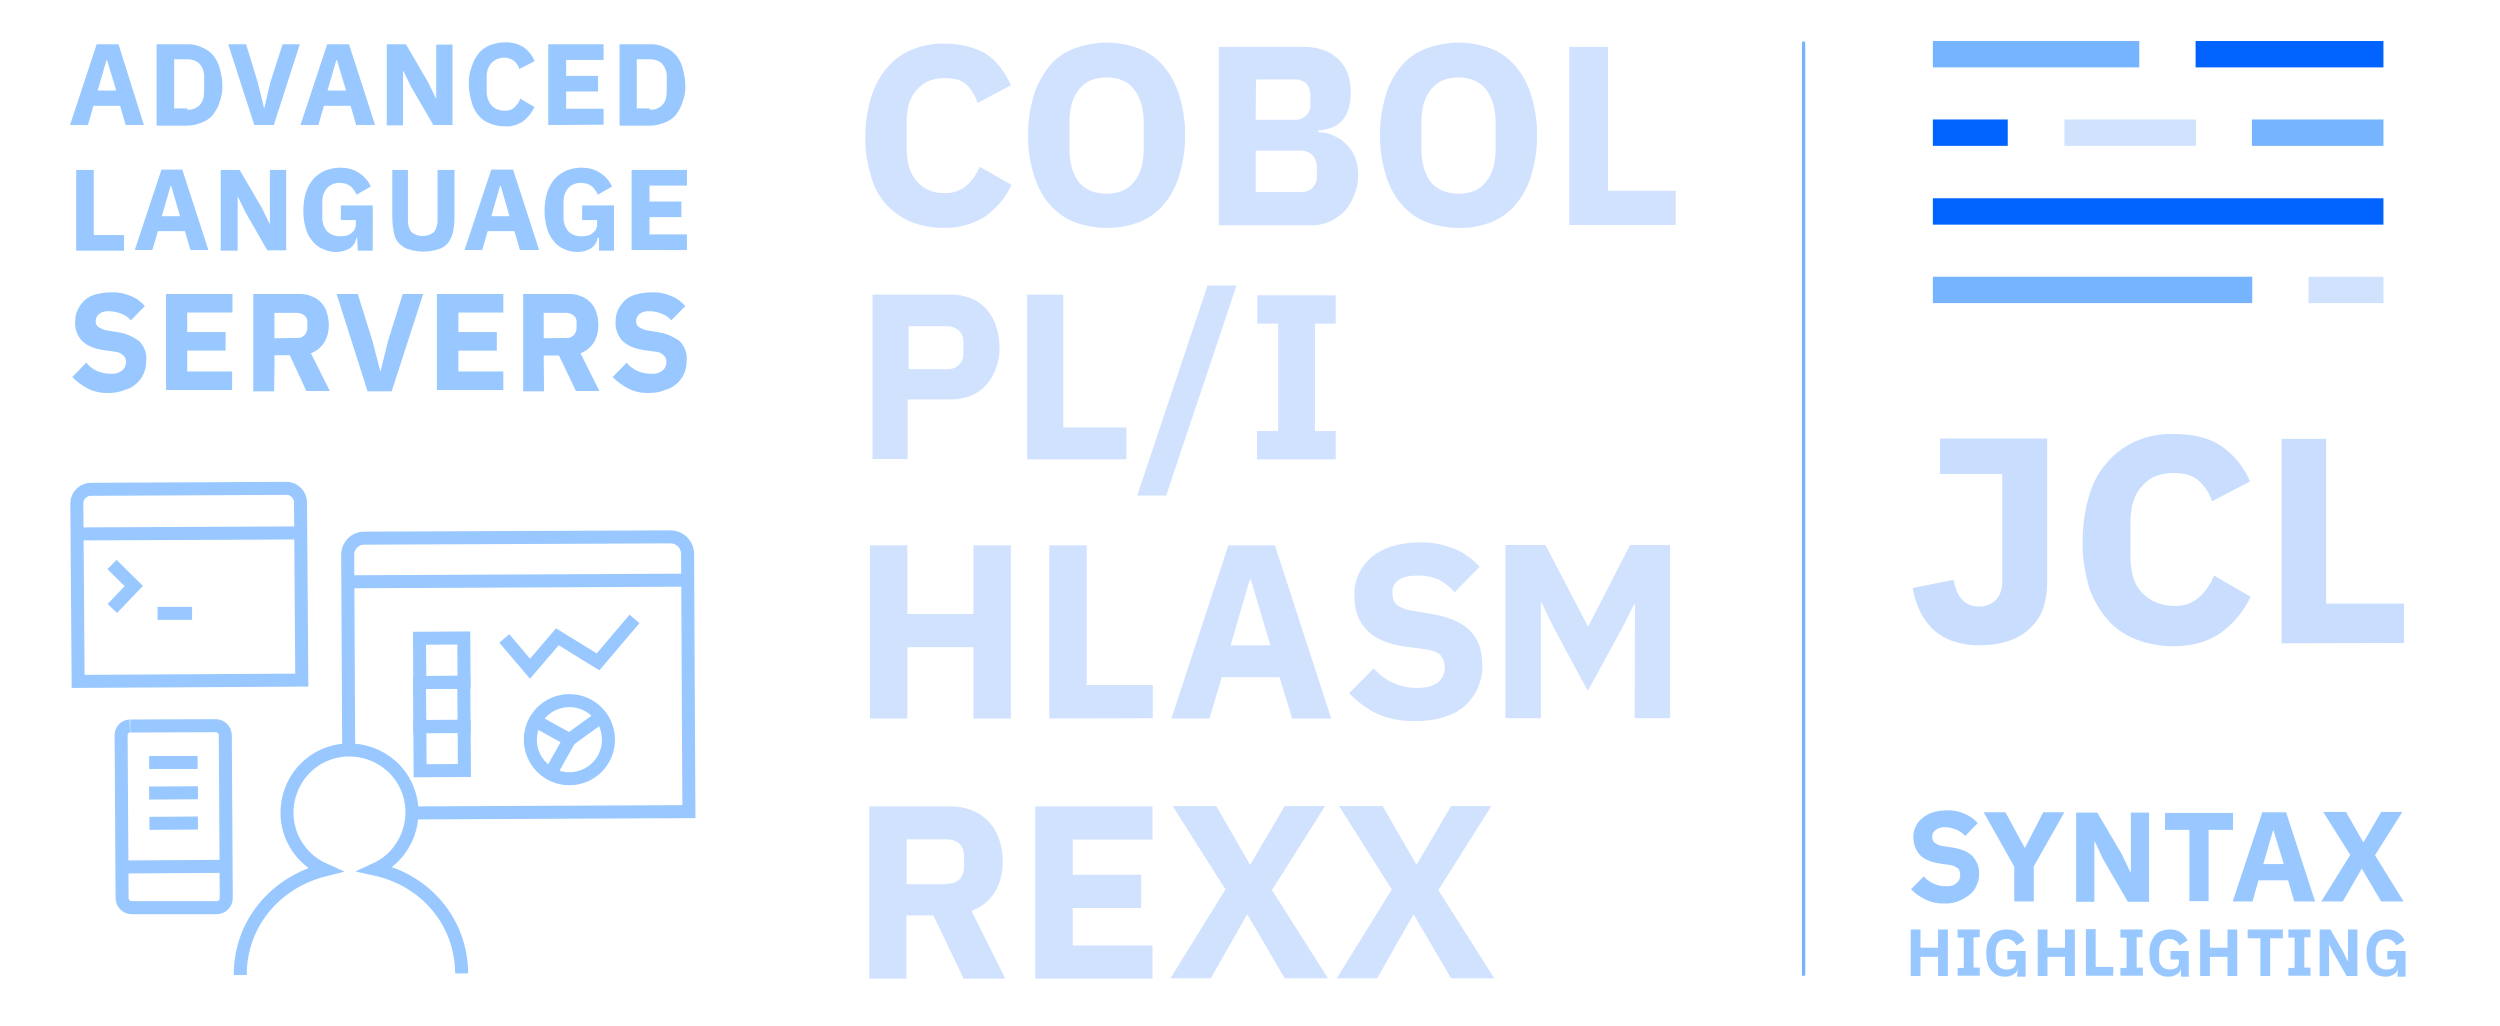 <?xml version="1.0" encoding="utf-8"?>
<!-- Generator: Adobe Illustrator 25.2.0, SVG Export Plug-In . SVG Version: 6.00 Build 0)  -->
<svg version="1.1" id="Layer_1" xmlns="http://www.w3.org/2000/svg" xmlns:xlink="http://www.w3.org/1999/xlink" x="0px" y="0px"
	 viewBox="0 0 767.9 315" style="enable-background:new 0 0 767.9 315;" xml:space="preserve">
<style type="text/css">
	.st0{opacity:0;}
	.st1{fill:#0042CE;}
	.st2{fill:#001140;}
	.st3{fill:none;stroke:#98C8FF;stroke-width:4;stroke-miterlimit:10;}
	.st4{fill:none;stroke:#98C8FF;stroke-width:4;stroke-miterlimit:10;}
	.st5{fill:#D1E2FF;}
	.st6{fill:#C9DEFE;}
	.st7{fill:none;stroke:#76B4FF;stroke-miterlimit:10;}
	.st8{fill:#98C8FF;}
	.st9{fill:#76B4FF;}
	.st10{fill:#0063FF;}
</style>
<g class="st0">
	<rect x="16.8" y="12.8" class="st1" width="733.8" height="295.3"/>
	<path class="st2" d="M745.8,17.7v285.6H21.7V17.7H745.8 M755.5,8H12v305h743.5V8z"/>
</g>
<g>
	<path class="st3" d="M141.8,299c-0.1-15.8-11-28.6-26.4-32c9.6-4.4,13.8-15.9,9.4-25.5c-4.4-9.6-15.9-13.8-25.5-9.4
		s-13.8,15.9-9.4,25.5c2,4.3,5.5,7.7,9.8,9.6c-15.2,3.8-26,16.7-25.9,32.3"/>
	<path class="st3" d="M92.7,208.9l-0.4-54.6c0-2.3-1.9-4.3-4.3-4.3h-0.1l-60,0.3c-2.3,0-4.3,1.9-4.3,4.3v0.1l0,0l0.4,54.6
		L92.7,208.9z"/>
	<line class="st3" x1="92.2" y1="163.7" x2="23.7" y2="164"/>
	<polyline class="st3" points="34.4,173.4 41.1,180 34.5,186.9 	"/>
	<line class="st3" x1="48.4" y1="188.4" x2="59" y2="188.4"/>
	<line class="st3" x1="45.8" y1="234.2" x2="60.7" y2="234.2"/>
	<line class="st3" x1="45.8" y1="243.6" x2="60.8" y2="243.5"/>
	<line class="st3" x1="45.9" y1="252.9" x2="60.8" y2="252.8"/>
	<path class="st3" d="M107.1,229.8l-0.3-59.2c-0.1-2.9,2.2-5.3,5-5.3h0.1h0.2l93.8-0.4c3,0,5.3,2.4,5.3,5.3l0,0l0.4,79.1l-85,0.4"/>
	<line class="st3" x1="106.9" y1="178.7" x2="211.2" y2="178.2"/>
	
		<rect x="128.9" y="196" transform="matrix(1 -6.108500e-03 6.108500e-03 1 -1.236 0.833)" class="st4" width="13.6" height="13.6"/>
	
		<rect x="128.9" y="209.6" transform="matrix(1 -6.108500e-03 6.108500e-03 1 -1.319 0.833)" class="st4" width="13.6" height="13.6"/>
	
		<rect x="129" y="223.1" transform="matrix(1 -6.108500e-03 6.108500e-03 1 -1.402 0.834)" class="st4" width="13.6" height="13.6"/>
	<polyline class="st3" points="154.9,196.1 162.8,205.4 171.2,195.6 183.7,203.3 194.9,190.1 	"/>
	<circle class="st3" cx="174.9" cy="227.2" r="12"/>
	<polyline class="st3" points="164.4,221.4 174.9,227.2 169.2,237.4 	"/>
	<line class="st3" x1="174.9" y1="227.2" x2="184.3" y2="220.4"/>
	<line class="st3" x1="37.3" y1="266.3" x2="69.4" y2="266.1"/>
	<path class="st3" d="M40,223l26.2-0.1c1.7,0,3,1.3,3,3l0,0l0.3,49.9c0,1.7-1.3,3-3,3h-26c-1.7,0-3-1.3-3-3l-0.3-49.9
		c-0.1-1.5,1.1-2.8,2.6-2.9C39.8,223,39.9,223,40,223z"/>
</g>
<g>
	<g>
		<path class="st5" d="M290,70c-3.4,0.1-6.8-0.6-10-1.8c-2.8-1.1-5.4-2.9-7.6-5.2c-2.3-2.5-3.9-5.4-4.8-8.7
			c-1.2-3.9-1.9-8.1-1.8-12.1c-0.1-4.1,0.6-8.4,1.8-12.4c1-3.3,2.6-6.3,4.8-8.9c2-2.4,4.6-4.4,7.6-5.6c3.2-1.3,6.6-2,10-1.9
			c5.1,0,9.2,1.1,12.6,3c3.3,2,5.9,5.4,7.9,9.8l-10.2,5.4c-0.7-2.1-1.9-4.1-3.4-5.6c-1.5-1.4-3.8-2-6.8-2c-3.5,0-6.3,1.1-8.4,3.5
			c-2.2,2.2-3.2,5.6-3.2,9.9v8.5c0,4.3,1.1,7.6,3.2,9.9c2.1,2.4,5.2,3.6,8.4,3.5c2.5,0.1,5-0.7,6.9-2.4c1.7-1.6,3.1-3.5,3.9-5.7
			l9.8,5.6c-1.8,3.9-4.6,7.2-8.1,9.7C298.9,68.8,294.5,70.1,290,70z"/>
	</g>
	<g>
		<path class="st5" d="M339.9,70c-3.4,0-6.8-0.6-9.9-1.8c-2.9-1.1-5.5-3-7.6-5.4c-2.2-2.6-3.8-5.6-4.8-8.9c-1.2-4-1.9-8.1-1.8-12.4
			c-0.1-4.2,0.6-8.4,1.8-12.4c1-3.3,2.7-6.3,4.8-8.9c2-2.4,4.6-4.2,7.6-5.3c3.2-1.2,6.5-1.8,9.9-1.8s6.8,0.6,9.9,1.8
			c2.9,1.1,5.5,3,7.6,5.4c2.2,2.6,3.8,5.6,4.8,8.9c1.2,4,1.9,8.1,1.8,12.4c0.1,4.1-0.6,8.4-1.8,12.4c-1,3.3-2.6,6.3-4.8,8.9
			c-2,2.4-4.6,4.2-7.6,5.4C346.6,69.4,343.3,70.1,339.9,70z M339.9,59.5c3.5,0,6.4-1.1,8.4-3.6c2-2.4,3-5.7,3-10.2v-8.1
			c0-4.4-1.1-7.7-3-10.2s-4.8-3.6-8.4-3.6s-6.5,1.1-8.4,3.6c-2,2.4-3,5.7-3,10.2v8.3c0,4.4,1.1,7.7,3,10.2
			C333.5,58.3,336.1,59.5,339.9,59.5z"/>
		<path class="st5" d="M373.9,14.4h26.5c4.6,0,8.1,1.3,10.7,3.8c2.6,2.5,3.8,5.9,3.8,10.2c0,1.8-0.2,3.7-0.8,5.4
			c-0.4,1.3-1.1,2.5-2.1,3.5c-0.9,0.9-2,1.6-3.2,2c-1.3,0.4-2.6,0.7-3.9,0.8v0.5c1.4,0,2.8,0.2,4.1,0.8c1.4,0.6,2.8,1.3,3.9,2.3
			c1.2,1.1,2.3,2.4,3,3.9c0.9,1.9,1.3,3.9,1.3,5.9c0,2.1-0.3,4.1-1.1,6.1c-0.7,1.8-1.6,3.5-2.9,5c-1.2,1.4-2.8,2.4-4.4,3.3
			c-1.8,0.8-3.7,1.3-5.6,1.3h-28.8V14.4H373.9z M385.7,36.8h11.8c2.5,0.2,4.7-1.5,5-4c0-0.3,0-0.7,0-1v-2.4c0-1.4-0.4-2.7-1.2-3.7
			c-1-0.9-2.4-1.4-3.7-1.3h-11.8L385.7,36.8z M385.7,59h13.7c1.4,0.1,2.7-0.3,3.7-1.3c1-1,1.5-2.4,1.4-3.7v-2.7
			c0-1.4-0.5-2.7-1.4-3.7c-1-0.9-2.4-1.4-3.7-1.3h-13.7L385.7,59z"/>
		<path class="st5" d="M448,70c-3.4,0-6.8-0.6-9.9-1.8c-2.9-1.1-5.5-3-7.6-5.4c-2.2-2.6-3.8-5.6-4.8-8.9c-1.2-4-1.9-8.1-1.8-12.4
			c-0.1-4.2,0.6-8.4,1.8-12.4c1-3.3,2.6-6.3,4.8-8.9c2-2.4,4.6-4.2,7.6-5.3c3.2-1.2,6.5-1.8,9.9-1.8c3.4,0,6.8,0.6,9.9,1.8
			c2.9,1.1,5.5,3,7.6,5.4c2.2,2.6,3.8,5.6,4.8,8.9c1.2,4,1.9,8.1,1.8,12.4c0.1,4.1-0.6,8.4-1.8,12.4c-1,3.3-2.6,6.3-4.8,8.9
			c-2,2.4-4.6,4.2-7.6,5.4C454.7,69.5,451.4,70.1,448,70z M448,59.5c3.6,0,6.5-1.1,8.4-3.6c2-2.4,3-5.7,3-10.2v-8.1
			c0-4.4-1.1-7.7-3-10.2c-2-2.4-4.8-3.6-8.4-3.6c-3.6,0-6.4,1.1-8.4,3.6c-2,2.4-3,5.7-3,10.2v8.3c0,4.4,1.1,7.7,3,10.2
			C441.6,58.3,444.5,59.5,448,59.5z"/>
		<path class="st5" d="M482,69.1V14.4h11.9v44.2h20.8v10.5H482z"/>
	</g>
</g>
<g>
	<g>
		<path class="st5" d="M268,141.1V90.5h23.7c2.2-0.1,4.4,0.3,6.4,1.1c1.9,0.7,3.5,1.8,4.8,3.3c1.4,1.5,2.4,3.2,3,5.1
			c0.7,2.1,1.1,4.3,1.1,6.6c0.1,2.2-0.3,4.5-1.1,6.6c-0.7,1.9-1.7,3.6-3,5.1c-1.4,1.5-3,2.5-4.8,3.3c-2,0.8-4.2,1.1-6.4,1.1h-12.9
			V141h-10.9L268,141.1L268,141.1z M279.1,113.4h11.5c1.5,0.1,2.8-0.3,3.9-1.3c1-1,1.5-2.4,1.4-3.7v-3.2c0.1-1.4-0.4-2.7-1.4-3.7
			c-1.1-0.9-2.5-1.4-3.9-1.3h-11.5V113.4z"/>
	</g>
	<g>
		<path class="st5" d="M315.5,141.1V90.5h11.1v40.8h19.4v9.8L315.5,141.1L315.5,141.1L315.5,141.1z"/>
	</g>
	<g>
		<path class="st5" d="M349.3,152.2l21.6-64.5h8.9l-21.6,64.5H349.3z"/>
		<path class="st5" d="M386.1,141.1v-8.7h6.5v-33h-6.4v-8.7h24.1v8.7h-6.4v33h6.4v8.7H386.1z"/>
	</g>
</g>
<g>
	<path class="st6" d="M628.8,134.7v44.5c0,2.7-0.4,5.4-1.3,7.9c-0.8,2.3-2.3,4.4-4.1,6c-1.9,1.8-4.1,3-6.5,3.8
		c-2.8,0.9-5.7,1.3-8.7,1.3c-2.8,0.1-5.6-0.4-8.2-1.2c-2.3-0.8-4.4-2-6.1-3.5c-1.7-1.7-3.1-3.5-4.1-5.6c-1.1-2.3-1.9-4.8-2.3-7.3
		l12.6-2.5c0.9,5.5,3.6,8.2,7.8,8.2c1.9,0,3.6-0.6,5-1.9c1.3-1.2,2.1-3.2,2.1-5.9v-32.9h-19.1v-10.9L628.8,134.7L628.8,134.7z"/>
	<path class="st6" d="M667.6,198.5c-3.9,0-7.9-0.7-11.5-2.1c-3.3-1.3-6.3-3.3-8.7-6c-2.5-2.9-4.5-6.3-5.7-9.9
		c-1.3-4.6-2.1-9.3-2-14.1c0-4.8,0.6-9.5,2-14.2c1.1-3.8,3-7.4,5.7-10.4c2.4-2.7,5.4-4.9,8.7-6.3c3.6-1.6,7.6-2.3,11.5-2.2
		c5.9,0,10.7,1.1,14.4,3.5c4,2.7,7.3,6.6,9.1,11.1l-11.7,6.1c-0.7-2.4-2.1-4.6-4-6.3c-1.8-1.6-4.2-2.4-7.8-2.4c-4.1,0-7.3,1.2-9.6,4
		c-2.5,2.5-3.6,6.4-3.6,11.3v10.2c0,5,1.1,8.8,3.6,11.3c2.5,2.6,6,4,9.6,4c2.9,0.2,5.8-0.8,8-2.7c2-1.9,3.4-4.1,4.5-6.6l11.2,6.5
		c-2.1,4.5-5.3,8.3-9.2,11.1C678.2,197.1,673.5,198.5,667.6,198.5z"/>
	<path class="st6" d="M700.8,197.6v-62.8h13.7v50.6h23.9v12.1L700.8,197.6L700.8,197.6z"/>
</g>
<line class="st7" x1="554" y1="299.7" x2="554" y2="12.8"/>
<g>
	<g>
		<path class="st8" d="M38.6,38.4l-1.7-5.9h-8.2l-1.7,5.9h-5.5l8.2-24.8h6.7l7.8,24.8H38.6z M32.9,18.5h-0.2L30,27.8h5.7L32.9,18.5z
			"/>
	</g>
	<g>
		<path class="st8" d="M48.1,13.6h9.3c1.5-0.1,3,0.2,4.5,0.9c1.3,0.5,2.5,1.3,3.4,2.3c1,1.1,1.7,2.5,2.1,3.9
			c0.5,1.7,0.9,3.5,0.9,5.4c0.1,1.8-0.2,3.6-0.9,5.4c-0.4,1.4-1.2,2.7-2.1,3.9c-1,1.1-2.1,1.8-3.4,2.3c-1.4,0.5-2.9,0.9-4.5,0.9
			h-9.3C48.1,38.3,48.1,13.6,48.1,13.6z M57.5,33.7c1.4,0.1,2.8-0.4,3.8-1.4s1.4-2.3,1.4-4.4V24c0.1-1.6-0.3-3.1-1.4-4.4
			c-1-1-2.4-1.4-3.8-1.4h-4v15.1h4C57.5,33.4,57.5,33.7,57.5,33.7z"/>
	</g>
	<g>
		<path class="st8" d="M78.1,38.4l-8-24.8h5.5l3.6,11.8l1.9,7.8h0.1l1.8-7.8l3.8-11.8h5.3l-8,24.8H78.1z"/>
	</g>
	<g>
		<path class="st8" d="M109.4,38.4l-1.7-5.9h-8.2l-1.7,5.9h-5.5l8.2-24.8h6.7l8,24.8H109.4z M103.5,18.5h-0.2l-2.7,9.3h5.7
			L103.5,18.5z"/>
		<path class="st8" d="M126.3,26.7l-2.4-4.9h-0.1v16.7h-5V13.6h5.9l6.8,11.7l2.4,4.9h0.1V13.7h5v24.7h-5.9L126.3,26.7z"/>
		<path class="st8" d="M155,38.8c-1.6,0-3.1-0.3-4.6-0.9c-1.3-0.5-2.5-1.3-3.4-2.4c-1-1.2-1.7-2.5-2.1-4c-0.5-1.8-0.9-3.6-0.9-5.5
			c-0.1-1.8,0.2-3.8,0.9-5.5c0.4-1.5,1.2-2.9,2.1-4.1c0.9-1.1,2-1.9,3.4-2.5c1.5-0.5,3-0.9,4.6-0.9c2-0.1,4,0.4,5.7,1.4
			c1.6,1.1,2.8,2.6,3.5,4.4l-4.7,2.4c-0.2-1-0.9-1.8-1.6-2.5c-0.9-0.6-1.9-1-3-1c-1.4,0-2.8,0.5-3.9,1.6c-1.1,1.2-1.6,2.8-1.5,4.5
			v4.1c-0.1,1.6,0.4,3.2,1.5,4.5c1,1.1,2.4,1.6,3.9,1.6c1.2,0.1,2.4-0.3,3.2-1.1c0.8-0.8,1.4-1.6,1.7-2.6l4.4,2.6
			c-0.9,1.7-2,3.2-3.6,4.4C158.9,38.4,156.9,39,155,38.8z"/>
		<path class="st8" d="M168.4,38.4V13.6h17v4.8h-11.5v4.9h9.8v4.8h-9.8v5.3h11.5v4.9L168.4,38.4L168.4,38.4z"/>
		<path class="st8" d="M190.3,13.6h9.3c1.5-0.1,3,0.2,4.5,0.9c1.3,0.5,2.5,1.3,3.4,2.3c1,1.1,1.7,2.5,2.1,3.9
			c0.5,1.7,0.9,3.5,0.9,5.4c0.1,1.8-0.2,3.6-0.9,5.4c-0.4,1.4-1.2,2.7-2.1,3.9c-1,1.1-2.1,1.8-3.4,2.3c-1.4,0.5-2.9,0.9-4.5,0.9
			h-9.3V13.6z M199.6,33.7c1.4,0.1,2.8-0.4,3.8-1.4c1-1,1.4-2.3,1.4-4.4V24c0.1-1.6-0.3-3.1-1.4-4.4c-1-1-2.4-1.4-3.8-1.4h-4v15.1h4
			V33.7z"/>
	</g>
	<g>
		<path class="st8" d="M23.4,76.8V52.2h5.4v20h9.3v4.8H23.4V76.8z"/>
	</g>
	<g>
		<path class="st8" d="M58.5,76.8L56.8,71h-8.3l-1.7,5.8h-5.4l8.2-24.7H56l8,24.7H58.5z M52.6,57.1h-0.2l-2.7,9.3h5.6L52.6,57.1z"/>
		<path class="st8" d="M75.4,65.2l-2.4-4.9H73V77h-5.2V52.2h5.8l6.8,11.6l2.4,4.9h0.1V52.2h5v24.7h-5.8L75.4,65.2z"/>
		<path class="st8" d="M109.7,73h-0.2c-0.2,1.3-0.9,2.4-1.8,3.1c-1.3,0.9-2.9,1.3-4.5,1.3c-1.4,0-2.7-0.3-4-0.9
			c-1.3-0.5-2.4-1.4-3.2-2.4c-1-1.2-1.7-2.5-2.1-4c-1-3.6-1-7.4,0.1-11.1c0.5-1.5,1.3-2.9,2.3-4.1c1-1.1,2.3-1.9,3.5-2.5
			c1.5-0.5,3-0.9,4.6-0.9c2,0,4,0.4,5.7,1.5c1.6,1,3,2.5,3.8,4.3l-4.4,2.5c-0.4-1-1-1.8-1.7-2.5c-1-0.8-2.1-1.1-3.3-1.1
			c-1.5-0.1-2.9,0.4-4,1.5c-1.1,1.3-1.6,2.9-1.5,4.6v4.2c-0.1,1.6,0.4,3.3,1.5,4.6c1.1,1,2.5,1.5,4,1.5c0.6,0,1.3-0.1,1.8-0.2
			c1.1-0.2,2-1,2.6-1.8c0.2-0.4,0.4-1,0.4-1.6v-1.4h-4.6v-4.5h9.8V77h-4.6L109.7,73L109.7,73z"/>
	</g>
	<g>
		<path class="st8" d="M125.3,52.2v15.1c-0.1,1.4,0.2,2.8,1.1,4c1.9,1.6,4.8,1.6,6.9,0c0.8-1.2,1.2-2.6,1.1-4V52.2h5.2v14.6
			c0,1.6-0.2,3.1-0.5,4.7c-0.3,1.2-0.9,2.4-1.6,3.3c-0.9,0.9-1.8,1.5-3,1.8c-2.9,0.9-6,0.9-8.9,0c-1.2-0.3-2.1-1-3-1.8
			c-0.9-1-1.4-2.1-1.6-3.3c-0.3-1.5-0.5-3.1-0.5-4.7V52.2H125.3z"/>
	</g>
	<g>
		<path class="st8" d="M159.7,76.8L158,71h-8.2l-1.7,5.8h-5.4l8.2-24.7h6.7l8,24.7H159.7z M153.8,57.1h-0.2l-2.7,9.3h5.6L153.8,57.1
			z"/>
	</g>
	<g>
		<path class="st8" d="M183.8,73h-0.2c-0.2,1.3-0.9,2.4-1.8,3.1c-1.3,0.9-2.9,1.3-4.5,1.3c-1.4,0-2.7-0.3-4-0.9
			c-1.3-0.5-2.4-1.4-3.2-2.4c-1-1.2-1.7-2.5-2.1-4c-1-3.6-1-7.4,0.1-11.1c0.5-1.5,1.3-2.9,2.3-4.1c1-1.1,2.3-1.9,3.5-2.5
			c1.5-0.5,3-0.9,4.6-0.9c2,0,4,0.4,5.7,1.5c1.6,1,3,2.5,3.8,4.3l-4.4,2.5c-0.4-1-1-1.8-1.7-2.5c-1-0.8-2.1-1.1-3.3-1.1
			c-1.5-0.1-2.9,0.4-4,1.5c-1.1,1.3-1.6,2.9-1.5,4.6v4.2c-0.1,1.6,0.4,3.3,1.5,4.6c1.1,1,2.5,1.5,4,1.5c0.6,0,1.3-0.1,1.8-0.2
			c1.1-0.2,2-1,2.6-1.8c0.2-0.4,0.4-1,0.4-1.6v-1.4h-4.6v-4.5h9.8V77h-4.6V73L183.8,73z"/>
		<path class="st8" d="M194,76.8V52.2h17V57h-11.5v4.9h9.8v4.8h-9.8V72H211v4.8C210.9,76.8,194,76.8,194,76.8z"/>
	</g>
	<g>
		<path class="st8" d="M33.6,120.7c-2.3,0.1-4.6-0.3-6.7-1.4c-1.7-0.9-3.3-2-4.7-3.5l4.3-4.4c1.8,2.3,4.6,3.4,7.5,3.4
			c1.3,0.1,2.5-0.2,3.5-1c0.8-0.6,1.2-1.6,1.2-2.6c0-0.8-0.2-1.5-0.8-2c-0.8-0.8-1.7-1.1-2.8-1.2l-2.9-0.4c-3.1-0.4-5.5-1.4-7-2.9
			c-1.5-1.6-2.3-3.8-2.1-6c0-1.3,0.2-2.5,0.8-3.6c0.5-1.1,1.3-2.1,2.1-2.9c1-0.9,2.3-1.5,3.5-1.8c1.5-0.4,3.1-0.6,4.7-0.6
			c2-0.1,4.1,0.3,5.9,1.1c1.7,0.6,3.1,1.7,4.4,3.1l-4.3,4.4c-0.8-0.9-1.6-1.5-2.6-1.9c-1.2-0.5-2.5-0.9-3.9-0.9
			c-1.1-0.1-2.3,0.1-3.2,0.8c-0.6,0.4-1.1,1.3-1.1,2c-0.1,0.9,0.2,1.6,0.9,2.1c0.9,0.5,1.7,0.9,2.7,1l2.9,0.5
			c2.5,0.3,4.8,1.3,6.9,2.8c1.5,1.6,2.4,3.8,2.1,6c0,1.4-0.2,2.7-0.8,4c-0.5,1.2-1.3,2.3-2.3,3.1c-1.1,1-2.3,1.6-3.6,1.9
			C36.8,120.4,35.2,120.7,33.6,120.7z"/>
		<path class="st8" d="M51,120.2V90.3h20.4V96H57.5v6h11.8v5.7H57.5v6.4h13.8v5.7H51C51,119.9,51,120.2,51,120.2z"/>
	</g>
	<g>
		<path class="st8" d="M84.2,120.2h-6.4V90.3h14.3c1.3,0,2.6,0.2,3.8,0.8c1.1,0.4,2,1.1,2.8,1.9c0.8,0.9,1.4,1.9,1.7,3
			c0.4,1.3,0.6,2.6,0.6,3.9c0,1.8-0.4,3.6-1.4,5.3c-1,1.5-2.4,2.7-4.1,3.3l5.8,11.6h-7.2L89,109.1h-4.7
			C84.4,109.2,84.2,120.2,84.2,120.2z M91.2,103.8c0.9,0.1,1.6-0.2,2.3-0.8c0.5-0.5,0.9-1.4,0.9-2.1V99c0-0.9-0.2-1.6-0.9-2.1
			c-0.6-0.5-1.5-0.8-2.3-0.8h-6.9v7.8L91.2,103.8L91.2,103.8z"/>
	</g>
	<g>
		<path class="st8" d="M112.9,120.2l-9.5-29.9h6.5l4.5,14.4l2.4,9.3h0.1l2.3-9.3l4.5-14.4h6.3l-9.7,29.9H112.9z"/>
		<path class="st8" d="M134.2,120.2V90.3h20.4V96h-13.8v6h11.8v5.7h-11.8v6.4h13.8v5.7h-20.4V120.2z"/>
		<path class="st8" d="M167.1,120.2h-6.4V90.3h14.2c1.3,0,2.6,0.2,3.8,0.8c1.1,0.4,2,1.1,2.8,1.9c0.8,0.9,1.4,1.9,1.7,3
			c0.4,1.3,0.6,2.6,0.6,3.9c0,1.8-0.4,3.6-1.4,5.3c-1,1.5-2.4,2.7-4.1,3.3l5.8,11.6h-7.2l-5.2-10.9H167L167.1,120.2L167.1,120.2z
			 M173.9,103.8c0.9,0.1,1.6-0.2,2.3-0.8c0.5-0.5,0.9-1.4,0.9-2.1V99c0-0.9-0.2-1.6-0.9-2.1c-0.6-0.5-1.5-0.8-2.3-0.8h-6.9v7.8
			L173.9,103.8L173.9,103.8z"/>
		<path class="st8" d="M199.6,120.7c-2.3,0.1-4.6-0.3-6.7-1.4c-1.7-0.9-3.3-2-4.7-3.5l4.3-4.4c1.8,2.3,4.6,3.4,7.5,3.4
			c1.3,0.1,2.5-0.2,3.5-1c0.8-0.6,1.2-1.6,1.2-2.6c0-0.8-0.2-1.5-0.8-2c-0.8-0.8-1.7-1.2-2.8-1.2l-2.9-0.4c-3.1-0.4-5.5-1.4-7-2.9
			c-1.5-1.6-2.3-3.8-2.1-6c0-1.3,0.2-2.5,0.8-3.6c0.5-1.1,1.3-2.1,2.1-2.9c1-0.9,2.3-1.5,3.5-1.8c1.5-0.4,3.1-0.6,4.7-0.6
			c2-0.1,4.1,0.3,5.9,1.1c1.7,0.6,3.1,1.7,4.4,3.1l-4.3,4.4c-0.8-0.9-1.6-1.5-2.6-1.9c-1.2-0.5-2.5-0.9-3.9-0.9
			c-1.1-0.1-2.3,0.1-3.2,0.8c-0.6,0.4-1.1,1.3-1.1,2c-0.1,0.9,0.2,1.6,0.9,2.1c0.9,0.5,1.7,0.9,2.7,1l2.9,0.5
			c2.5,0.3,4.8,1.3,6.9,2.8c1.5,1.6,2.4,3.8,2.1,6c0,1.4-0.2,2.7-0.8,4c-0.5,1.2-1.3,2.3-2.3,3.1c-1.1,1-2.3,1.6-3.6,1.9
			C202.9,120.4,201.2,120.7,199.6,120.7z"/>
	</g>
</g>
<g>
	<g>
		<path class="st8" d="M597.4,277.5c-2.2,0.1-4.2-0.3-6.2-1.3c-1.6-0.8-3-1.8-4.2-3.1l3.9-3.9c1.7,1.9,4.2,3.1,6.9,3
			c1.2,0.1,2.4-0.2,3.2-1c0.8-0.6,1.1-1.5,1.1-2.5c0-0.6-0.2-1.4-0.6-1.9c-0.8-0.6-1.6-1-2.6-1.1l-2.7-0.4c-2.9-0.4-5.1-1.3-6.4-2.6
			c-1.4-1.5-2.1-3.6-2.1-5.6c0-1.2,0.2-2.4,0.8-3.3c0.4-1.1,1.2-1.9,2.1-2.6c1-0.8,2.1-1.4,3.2-1.7c1.4-0.4,2.8-0.6,4.3-0.6
			c1.8-0.1,3.7,0.3,5.4,1.1c1.5,0.6,2.9,1.6,4,2.8l-3.9,4c-0.6-0.8-1.5-1.4-2.5-1.9c-1.1-0.4-2.3-0.8-3.5-0.8
			c-1.1-0.1-2.2,0.2-3,0.8c-0.6,0.4-1.1,1.1-1.1,1.9c-0.1,0.8,0.2,1.5,0.8,2.1c0.8,0.5,1.5,0.9,2.5,1l2.7,0.4c2.8,0.4,5,1.3,6.3,2.6
			c1.4,1.5,2.2,3.5,2.1,5.5c0,1.2-0.2,2.5-0.8,3.6c-0.4,1.1-1.2,2.1-2.1,2.8c-1,0.8-2.1,1.4-3.2,1.9
			C600.4,277.3,598.9,277.6,597.4,277.5z"/>
	</g>
	<g>
		<path class="st8" d="M618.7,276.9v-10.7l-9.4-16.7h6.7l5.9,10.9h0.1l5.6-10.9h6.5l-9.4,16.6v10.8H618.7z"/>
		<path class="st8" d="M646.1,264.1l-2.6-5.5h-0.2v18.4h-5.6v-27.4h6.5l7.6,12.9l2.6,5.5h0.1v-18.4h5.6v27.4h-6.5L646.1,264.1z"/>
	</g>
	<g>
		<path class="st8" d="M678.4,254.9v21.9h-5.9v-21.9H665v-5.2h20.9v5.2L678.4,254.9z"/>
	</g>
	<g>
		<path class="st8" d="M704.7,276.9l-1.9-6.5h-9.1l-1.8,6.5h-6.1l9.1-27.4h7.3l8.9,27.4H704.7z M698.3,255h-0.1l-3,10.4h6.3
			L698.3,255z"/>
	</g>
	<g>
		<path class="st8" d="M738.3,276.9h-6.9l-5.9-10h-0.1l-5.8,10H713l8.9-14.3l-8.3-13.2h7l5.3,9.3h0.1l5.4-9.3h6.5l-8.4,13.3
			L738.3,276.9z"/>
	</g>
	<g>
		<path class="st8" d="M595.3,293.9h-5.4v5.9h-3v-14.3h3v5.6h5.4v-5.6h3v14.3h-3V293.9z"/>
		<path class="st8" d="M601.3,299.7v-2.4h1.9v-9.3h-1.9v-2.5h6.8v2.4h-1.9v9.3h1.9v2.5H601.3z"/>
		<path class="st8" d="M619.8,297.4L619.8,297.4c-0.1,0.8-0.5,1.4-1.2,1.8c-0.8,0.5-1.6,0.8-2.6,0.8c-0.8,0-1.6-0.1-2.3-0.4
			c-0.8-0.3-1.4-0.8-1.9-1.4c-0.6-0.6-1.1-1.4-1.3-2.3c-0.3-1-0.4-2.1-0.4-3.1s0.1-2.2,0.4-3.1c0.3-0.9,0.8-1.6,1.3-2.4
			c0.5-0.6,1.2-1.1,2.1-1.4c0.9-0.3,1.7-0.4,2.6-0.4c1.2,0,2.3,0.2,3.2,0.9c0.9,0.6,1.6,1.4,2.1,2.5l-2.5,1.5
			c-0.2-0.5-0.5-1.1-1.1-1.4c-0.5-0.4-1.2-0.6-1.9-0.6c-0.9,0-1.7,0.3-2.4,0.9c-0.6,0.8-0.9,1.7-0.9,2.6v2.4c-0.1,1,0.2,1.9,0.9,2.6
			c0.6,0.5,1.5,0.9,2.4,0.9c0.4,0,0.8-0.1,1.1-0.1c0.3-0.1,0.6-0.2,1-0.4c0.2-0.2,0.4-0.4,0.6-0.8c0.1-0.3,0.2-0.6,0.2-1v-0.8h-2.6
			v-2.6h5.6v7.9h-2.6L619.8,297.4L619.8,297.4z"/>
		<path class="st8" d="M634.3,293.9h-5.4v5.9h-3v-14.3h3v5.6h5.4v-5.6h3v14.3h-3V293.9z"/>
		<path class="st8" d="M640.7,299.7v-14.3h3V297h5.4v2.7H640.7z"/>
		<path class="st8" d="M651.3,299.7v-2.4h1.9v-9.3h-1.9v-2.5h6.8v2.4h-1.8v9.3h1.9v2.5H651.3z"/>
		<path class="st8" d="M669.9,297.4L669.9,297.4c-0.1,0.8-0.5,1.4-1.2,1.8c-0.8,0.5-1.6,0.8-2.6,0.8c-0.8,0-1.6-0.1-2.3-0.4
			c-0.8-0.3-1.4-0.8-1.9-1.4c-0.5-0.6-1-1.5-1.3-2.3c-0.3-1-0.4-2.1-0.4-3.1s0.1-2.2,0.4-3.1c0.3-0.9,0.8-1.6,1.3-2.4
			c0.5-0.6,1.2-1.1,2.1-1.4c0.9-0.3,1.7-0.4,2.6-0.4c1.2,0,2.3,0.2,3.2,0.9c0.9,0.6,1.6,1.4,2.1,2.5l-2.5,1.5
			c-0.2-0.5-0.5-1.1-1.1-1.4c-0.5-0.4-1.2-0.6-1.9-0.6c-0.9,0-1.7,0.3-2.3,0.9c-0.6,0.8-0.9,1.7-0.9,2.6v2.4c-0.1,1,0.2,1.9,0.9,2.6
			c0.6,0.6,1.5,0.9,2.3,0.9c0.4,0,0.8-0.1,1.1-0.1c0.3-0.1,0.6-0.2,1-0.4c0.2-0.2,0.4-0.4,0.6-0.8c0.1-0.3,0.2-0.6,0.2-1v-0.8h-2.6
			v-2.6h5.6v7.9h-2.4L669.9,297.4L669.9,297.4z"/>
		<path class="st8" d="M684.2,293.9h-5.4v5.9h-3v-14.3h3v5.6h5.4v-5.6h3v14.3h-3V293.9z"/>
	</g>
	<g>
		<path class="st8" d="M697.3,288.2v11.6h-3v-11.6h-3.9v-2.7h10.8v2.7H697.3z"/>
	</g>
	<g>
		<path class="st8" d="M702.9,299.7v-2.4h1.9v-9.3h-1.9v-2.5h6.8v2.4h-1.9v9.3h1.9v2.5H702.9z"/>
		<path class="st8" d="M716.9,293l-1.4-2.8h-0.1v9.6h-2.9v-14.3h3.3l3.9,6.8l1.4,2.9h0.1v-9.7h2.9v14.3h-3.3L716.9,293z"/>
		<path class="st8" d="M736.6,297.4L736.6,297.4c-0.1,0.8-0.5,1.4-1.2,1.8c-0.8,0.5-1.6,0.8-2.5,0.8c-0.8,0-1.6-0.1-2.4-0.4
			s-1.4-0.8-1.9-1.4c-0.6-0.6-1.1-1.4-1.3-2.3c-0.3-1-0.4-2.1-0.4-3.1s0.1-2.2,0.4-3.1c0.3-0.9,0.6-1.6,1.3-2.4
			c0.5-0.6,1.2-1.1,2.1-1.4c0.9-0.3,1.7-0.4,2.6-0.4c1.2,0,2.3,0.2,3.2,0.9c0.9,0.6,1.6,1.4,2.1,2.5l-2.6,1.5
			c-0.2-0.5-0.5-1.1-1.1-1.4c-0.5-0.4-1.2-0.6-1.9-0.6c-0.9,0-1.7,0.3-2.4,0.9c-0.6,0.8-0.9,1.7-0.9,2.6v2.4c-0.1,1,0.2,1.9,0.9,2.6
			c0.6,0.5,1.5,0.9,2.4,0.9c0.4,0,0.8-0.1,1.1-0.1c0.3-0.1,0.6-0.2,1-0.4c0.2-0.2,0.4-0.4,0.6-0.8c0.1-0.3,0.2-0.6,0.2-1v-0.8h-2.6
			v-2.6h5.6v7.9h-2.5L736.6,297.4L736.6,297.4z"/>
	</g>
</g>
<g>
	<path class="st5" d="M299,198.8h-20.3v21.9h-11.5v-53.2h11.5v21.1H299v-21.1h11.5v53.2H299V198.8z"/>
	<path class="st5" d="M322.3,220.7v-53.2h11.5v42.9h20.3v10.2L322.3,220.7L322.3,220.7z"/>
	<path class="st5" d="M434.6,221.5c-4.6,0-8.6-0.8-11.9-2.4c-3.1-1.5-5.9-3.7-8.3-6.2l7.6-7.6c3.3,3.9,8.2,6.1,13.4,6
		c2.8,0,4.9-0.6,6.3-1.7c2.4-2.1,2.8-5.6,0.9-8.2c-0.8-1-2.5-1.6-5-2l-5.3-0.7c-5.6-0.7-9.8-2.4-12.4-5.1c-2.7-2.7-3.9-6.3-3.9-10.8
		c-0.1-2.3,0.4-4.5,1.4-6.6c0.9-2,2.3-3.7,3.9-5.1c1.9-1.5,3.9-2.6,6.2-3.3c2.8-0.8,5.6-1.2,8.5-1.2c3.7-0.1,7.2,0.6,10.6,1.9
		c3,1.2,5.7,3.2,7.9,5.6l-7.7,7.8c-1.3-1.5-2.8-2.7-4.6-3.7c-2.1-1-4.5-1.5-6.8-1.4c-2.6,0-4.5,0.4-5.8,1.4c-1.3,0.8-2,2.3-1.9,3.8
		c0,1.8,0.5,3.1,1.5,3.9c1.5,1,3.1,1.5,4.8,1.7l5.3,0.9c5.5,0.9,9.6,2.6,12.1,5.1c2.6,2.5,3.9,6.1,3.9,10.7c0.1,2.4-0.4,4.8-1.4,7
		c-0.9,2.1-2.3,4-3.9,5.5c-1.9,1.6-4.1,2.8-6.6,3.5C440.6,221.2,437.6,221.5,434.6,221.5z"/>
	<path class="st5" d="M396.9,220.7L393,208h-17.7l-3.8,12.7h-11.7l17.5-53.2h14.3l17.3,53.2H396.9z M384.2,178h-0.3l-5.9,20.2h12.2
		L384.2,178z"/>
	<path class="st5" d="M502.2,185.7h-0.3l-3.9,7.7l-10.3,18.8l-10.1-18.7l-4.1-8.4h-0.2v35.5h-10.9v-53.2h12.3l13,24.9h0.2l12.8-24.9
		H513v53.2h-10.9L502.2,185.7L502.2,185.7z"/>
</g>
<g>
	<rect x="593.7" y="12.6" class="st9" width="63.4" height="8.1"/>
	<rect x="674.4" y="12.6" class="st10" width="57.7" height="8.1"/>
	<rect x="691.7" y="36.7" class="st9" width="40.4" height="8.1"/>
	<rect x="634.1" y="36.7" class="st5" width="40.4" height="8.1"/>
	<rect x="593.7" y="36.7" class="st10" width="23" height="8.1"/>
	<rect x="593.7" y="60.9" class="st10" width="138.4" height="8.1"/>
	<rect x="593.7" y="85" class="st9" width="98.1" height="8.1"/>
	<rect x="709.1" y="85" class="st5" width="23" height="8.1"/>
</g>
<g>
	<path class="st5" d="M278.5,300.6h-11.5v-52.9H292c9.8,0,16,6.8,16,16.9c0,7.1-3.2,12.8-9.6,15.2l10.4,20.8H296l-9.3-19.4h-8.3
		V300.6z M290.6,271.5c3.4,0,5.5-1.8,5.5-5.2v-3.3c0-3.4-2.1-5.2-5.5-5.2h-12.1v13.8H290.6z"/>
	<path class="st5" d="M318,300.6v-52.9h36v10.2h-24.5v10.8h21v10.2h-21v11.5h24.5v10.2H318z"/>
	<path class="st5" d="M376.4,273.2l-16.2-25.6h13.4l10.3,17.9h0.2l10.5-17.9h12.4l-16.3,25.8l17.2,27.1h-13.3l-11.4-19.5H383
		l-11.1,19.5h-12.4L376.4,273.2z"/>
	<path class="st5" d="M427.5,273.2l-16.2-25.6h13.4l10.3,17.9h0.2l10.5-17.9h12.4l-16.3,25.8l17.2,27.1h-13.3l-11.4-19.5h-0.2
		l-11.1,19.5h-12.4L427.5,273.2z"/>
</g>
</svg>
